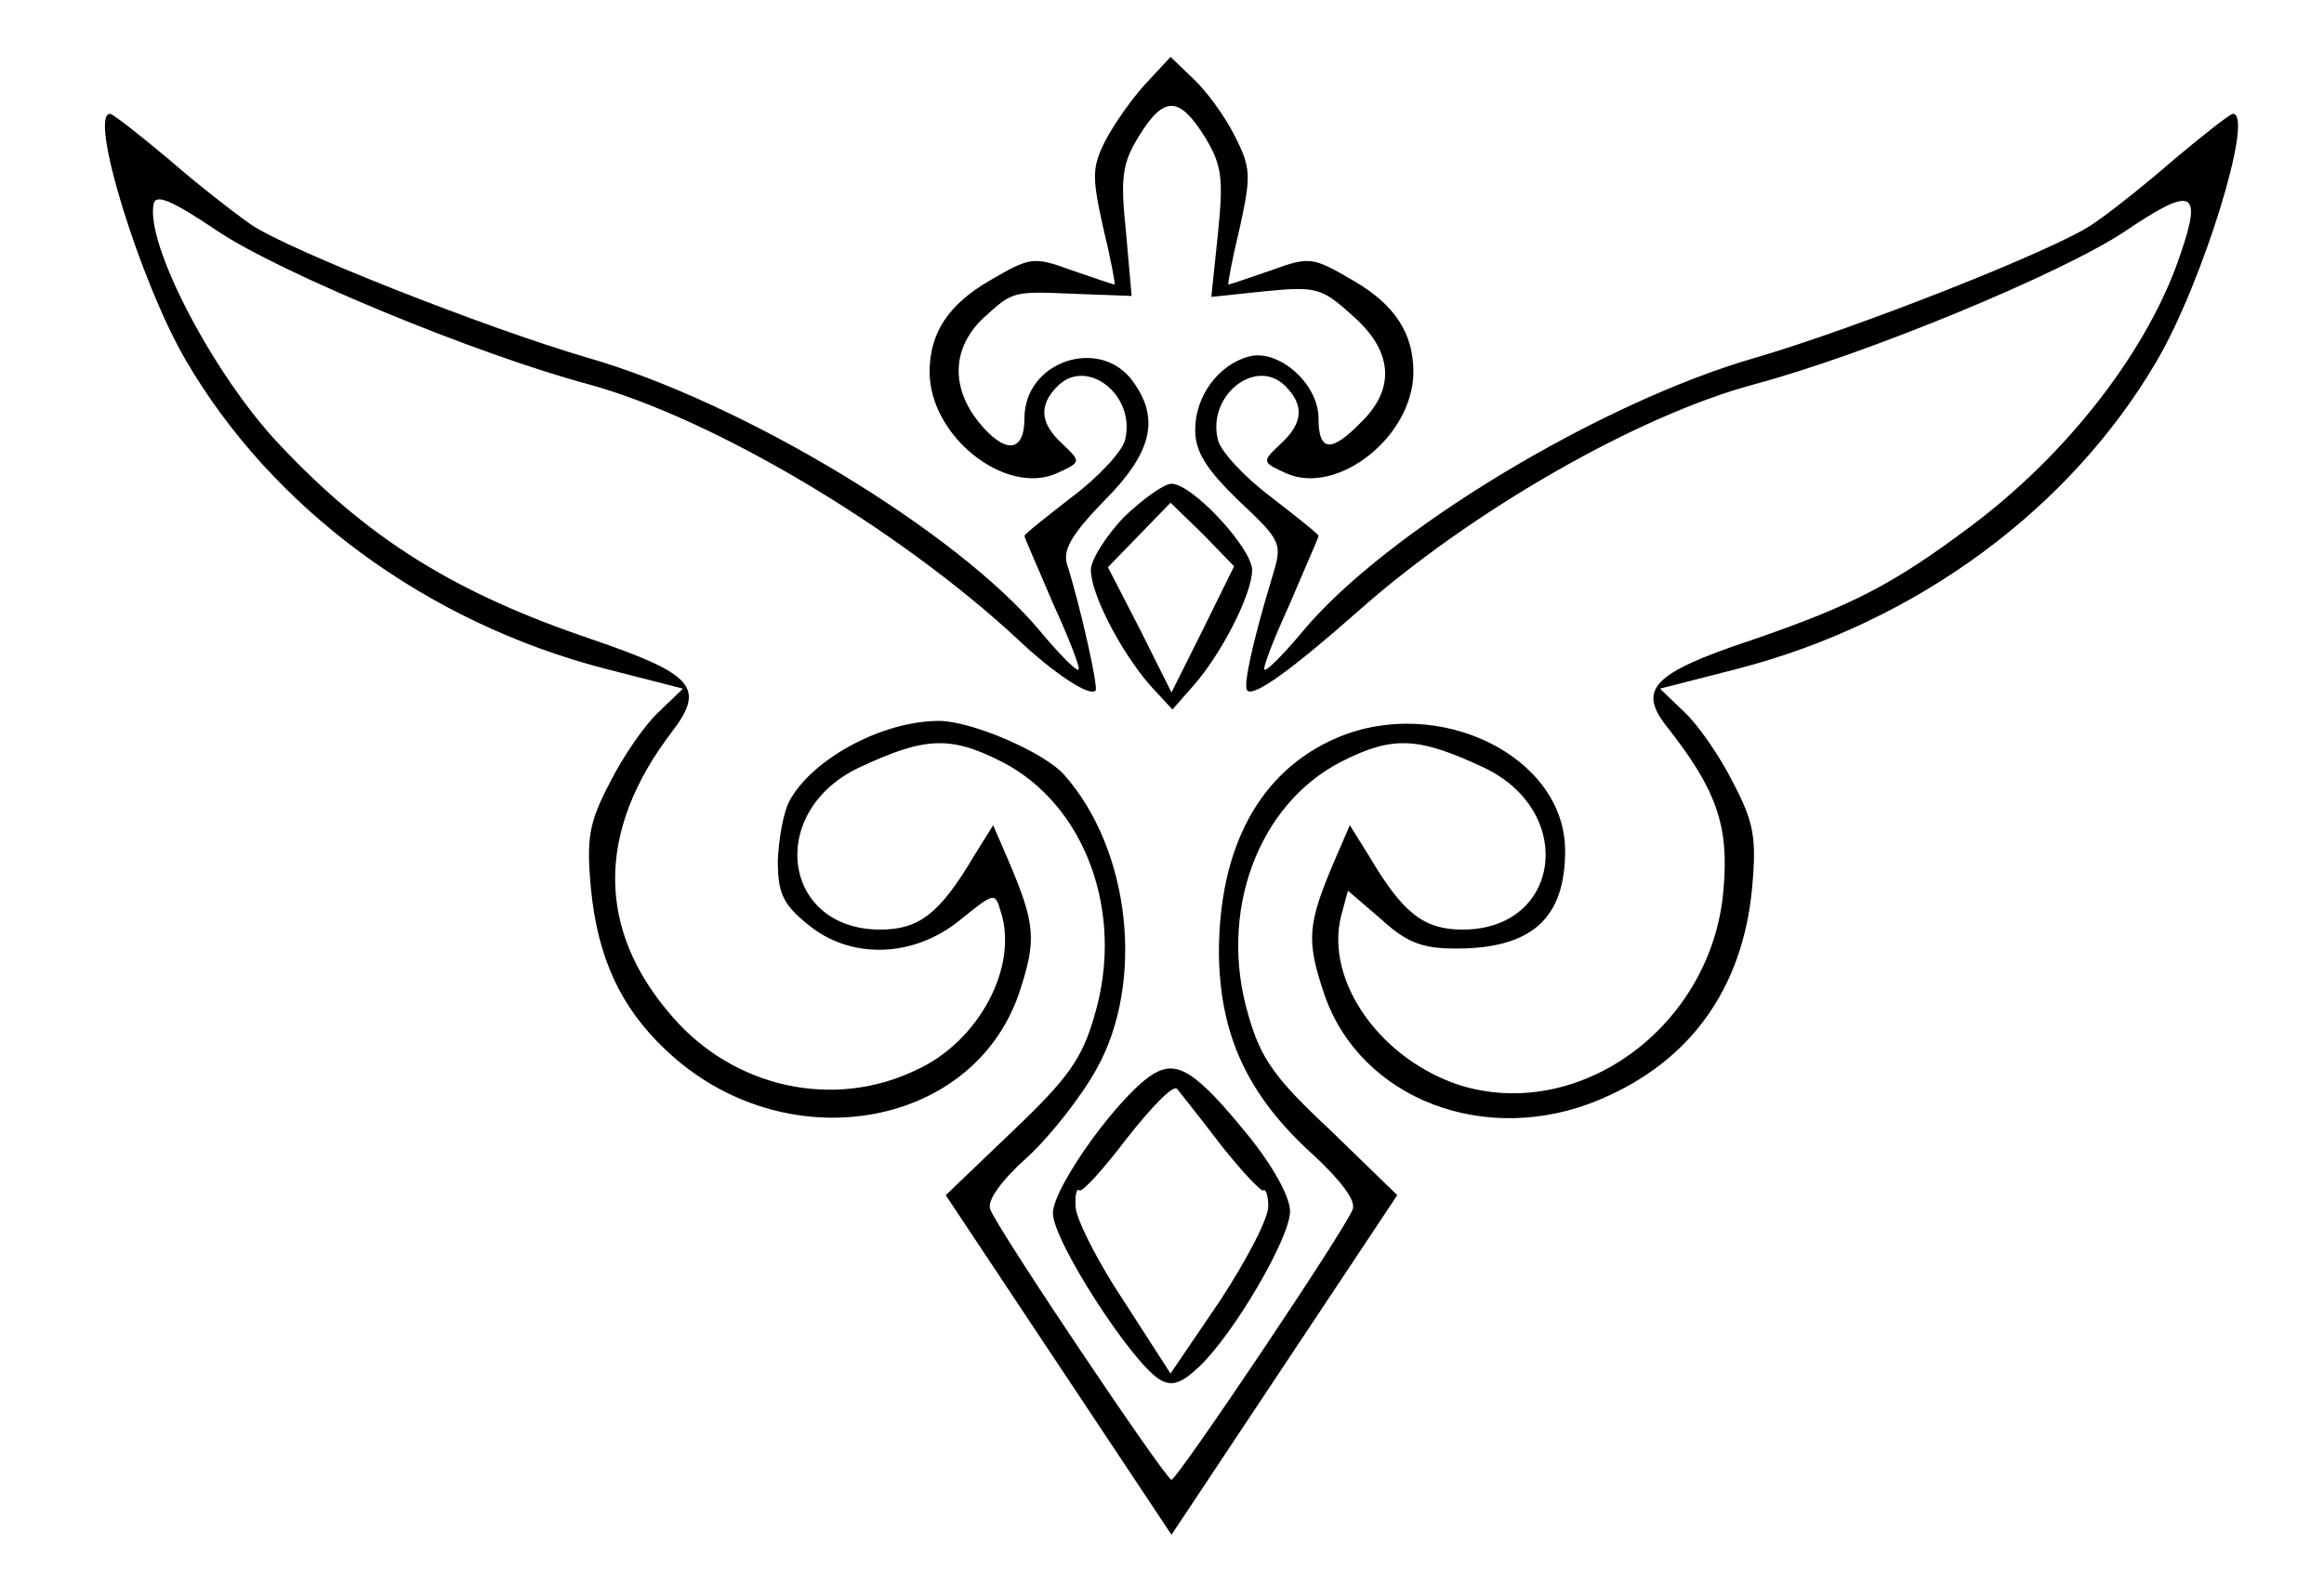 <?xml version="1.0" standalone="no"?>
<!DOCTYPE svg PUBLIC "-//W3C//DTD SVG 20010904//EN"
 "http://www.w3.org/TR/2001/REC-SVG-20010904/DTD/svg10.dtd">
<svg version="1.0" xmlns="http://www.w3.org/2000/svg"
 width="245pt" height="167pt" viewBox="0 0 245 167"
 preserveAspectRatio="xMidYMid meet">
<g transform="translate(0,167) scale(0.1,-0.1)"
fill="#000000" stroke="none">
<path d="M1208 1582 c-14 -15 -33 -42 -42 -59 -15 -29 -15 -39 -3 -93 8 -33
13 -60 12 -60 -1 0 -22 7 -45 15 -41 15 -44 14 -87 -11 -43 -25 -63 -55 -63
-96 0 -68 80 -131 134 -107 26 12 26 12 6 31 -24 22 -25 41 -5 61 31 31 83
-10 71 -57 -3 -12 -28 -39 -56 -60 -27 -21 -50 -39 -50 -41 0 -2 14 -33 30
-71 17 -37 29 -68 27 -70 -2 -2 -20 16 -40 40 -87 105 -314 242 -478 289 -106
31 -314 113 -354 140 -16 11 -56 42 -87 69 -31 26 -59 48 -62 48 -23 0 32
-178 80 -260 91 -156 253 -276 442 -325 l82 -21 -26 -25 c-14 -13 -37 -46 -51
-74 -22 -42 -25 -58 -20 -112 7 -72 31 -125 79 -170 123 -117 322 -85 372 59
19 57 18 73 -11 141 l-16 37 -20 -32 c-36 -61 -58 -78 -99 -78 -103 0 -120
123 -24 170 70 33 97 35 152 7 88 -45 130 -159 98 -267 -13 -46 -28 -67 -87
-123 l-70 -67 119 -179 119 -179 119 179 119 179 -70 68 c-59 55 -74 76 -87
122 -32 108 10 222 98 267 55 28 82 26 152 -7 96 -47 79 -170 -24 -170 -41 0
-63 17 -99 78 l-20 32 -16 -37 c-29 -68 -30 -84 -11 -141 38 -111 171 -162
291 -111 95 40 150 117 160 222 5 54 2 70 -20 112 -14 28 -37 61 -51 74 l-26
25 82 21 c189 49 351 169 442 325 48 82 103 260 80 260 -3 0 -31 -22 -62 -48
-31 -27 -70 -58 -87 -69 -40 -27 -248 -109 -354 -140 -164 -47 -391 -184 -478
-289 -20 -24 -38 -42 -40 -40 -2 2 10 33 27 70 16 38 30 69 30 71 0 2 -23 20
-50 41 -28 21 -53 48 -56 60 -12 47 40 88 71 57 20 -20 19 -39 -5 -61 -20 -19
-20 -19 6 -31 54 -24 134 39 134 107 0 41 -20 71 -63 96 -43 25 -46 26 -87 11
-23 -8 -44 -15 -45 -15 -1 0 4 27 12 60 12 55 12 63 -6 98 -10 20 -30 47 -43
59 l-24 23 -26 -28z m62 -56 c18 -30 20 -43 14 -102 l-7 -67 57 6 c53 5 59 4
91 -25 43 -37 47 -77 10 -113 -32 -33 -45 -31 -45 4 0 37 -43 74 -74 65 -32
-9 -56 -42 -56 -77 0 -23 11 -41 46 -75 46 -43 46 -45 35 -81 -20 -66 -31
-115 -26 -119 7 -7 48 23 116 83 118 105 295 207 419 240 119 32 324 117 390
161 71 48 82 44 59 -23 -33 -100 -118 -211 -223 -289 -79 -59 -122 -82 -230
-119 -105 -35 -120 -52 -88 -92 51 -65 65 -103 59 -170 -11 -142 -148 -245
-275 -208 -85 26 -146 110 -128 180 l7 26 35 -30 c27 -25 44 -31 79 -31 80 0
115 32 115 103 0 100 -134 165 -241 119 -81 -35 -124 -115 -124 -227 1 -86 30
-150 100 -213 28 -26 45 -48 41 -57 -7 -20 -185 -285 -191 -285 -6 0 -184 265
-191 285 -4 9 12 31 39 55 24 22 57 64 73 93 51 91 36 231 -34 310 -21 24 -98
57 -132 57 -59 0 -132 -39 -157 -83 -7 -12 -12 -41 -13 -64 0 -34 5 -46 31
-67 45 -38 112 -36 161 4 36 29 37 30 43 9 19 -58 -23 -137 -89 -167 -87 -42
-192 -19 -257 56 -80 91 -81 195 -1 300 36 47 24 61 -84 98 -145 49 -236 106
-330 206 -69 73 -141 211 -132 253 2 11 19 4 68 -29 66 -44 271 -129 390 -161
132 -36 327 -152 453 -269 38 -36 76 -61 82 -54 3 3 -15 85 -30 133 -5 15 5
32 39 67 50 50 59 86 31 125 -34 49 -115 23 -115 -38 0 -37 -21 -38 -49 -3
-29 37 -27 78 6 109 32 29 30 28 102 25 l54 -2 -6 68 c-6 57 -4 72 14 101 26
42 42 42 69 -1z"/>
<path d="M1185 1125 c-19 -20 -35 -45 -35 -56 0 -25 31 -85 62 -121 l24 -26
22 25 c30 34 62 97 62 122 0 23 -63 91 -85 91 -8 0 -30 -16 -50 -35z m83 -119
l-33 -66 -33 66 -34 66 33 34 33 34 34 -33 33 -34 -33 -67z"/>
<path d="M1218 539 c-35 -19 -108 -120 -108 -148 0 -29 82 -156 112 -175 13
-8 23 -5 42 13 37 35 96 136 96 164 0 15 -18 48 -45 81 -53 65 -73 78 -97 65z
m69 -76 c23 -29 43 -50 45 -48 2 2 5 -5 5 -16 1 -12 -22 -56 -50 -99 l-53 -78
-49 76 c-28 42 -50 86 -51 99 -1 13 1 21 4 18 3 -2 25 22 50 55 26 33 49 57
53 52 3 -4 24 -30 46 -59z"/>
</g>
</svg>
